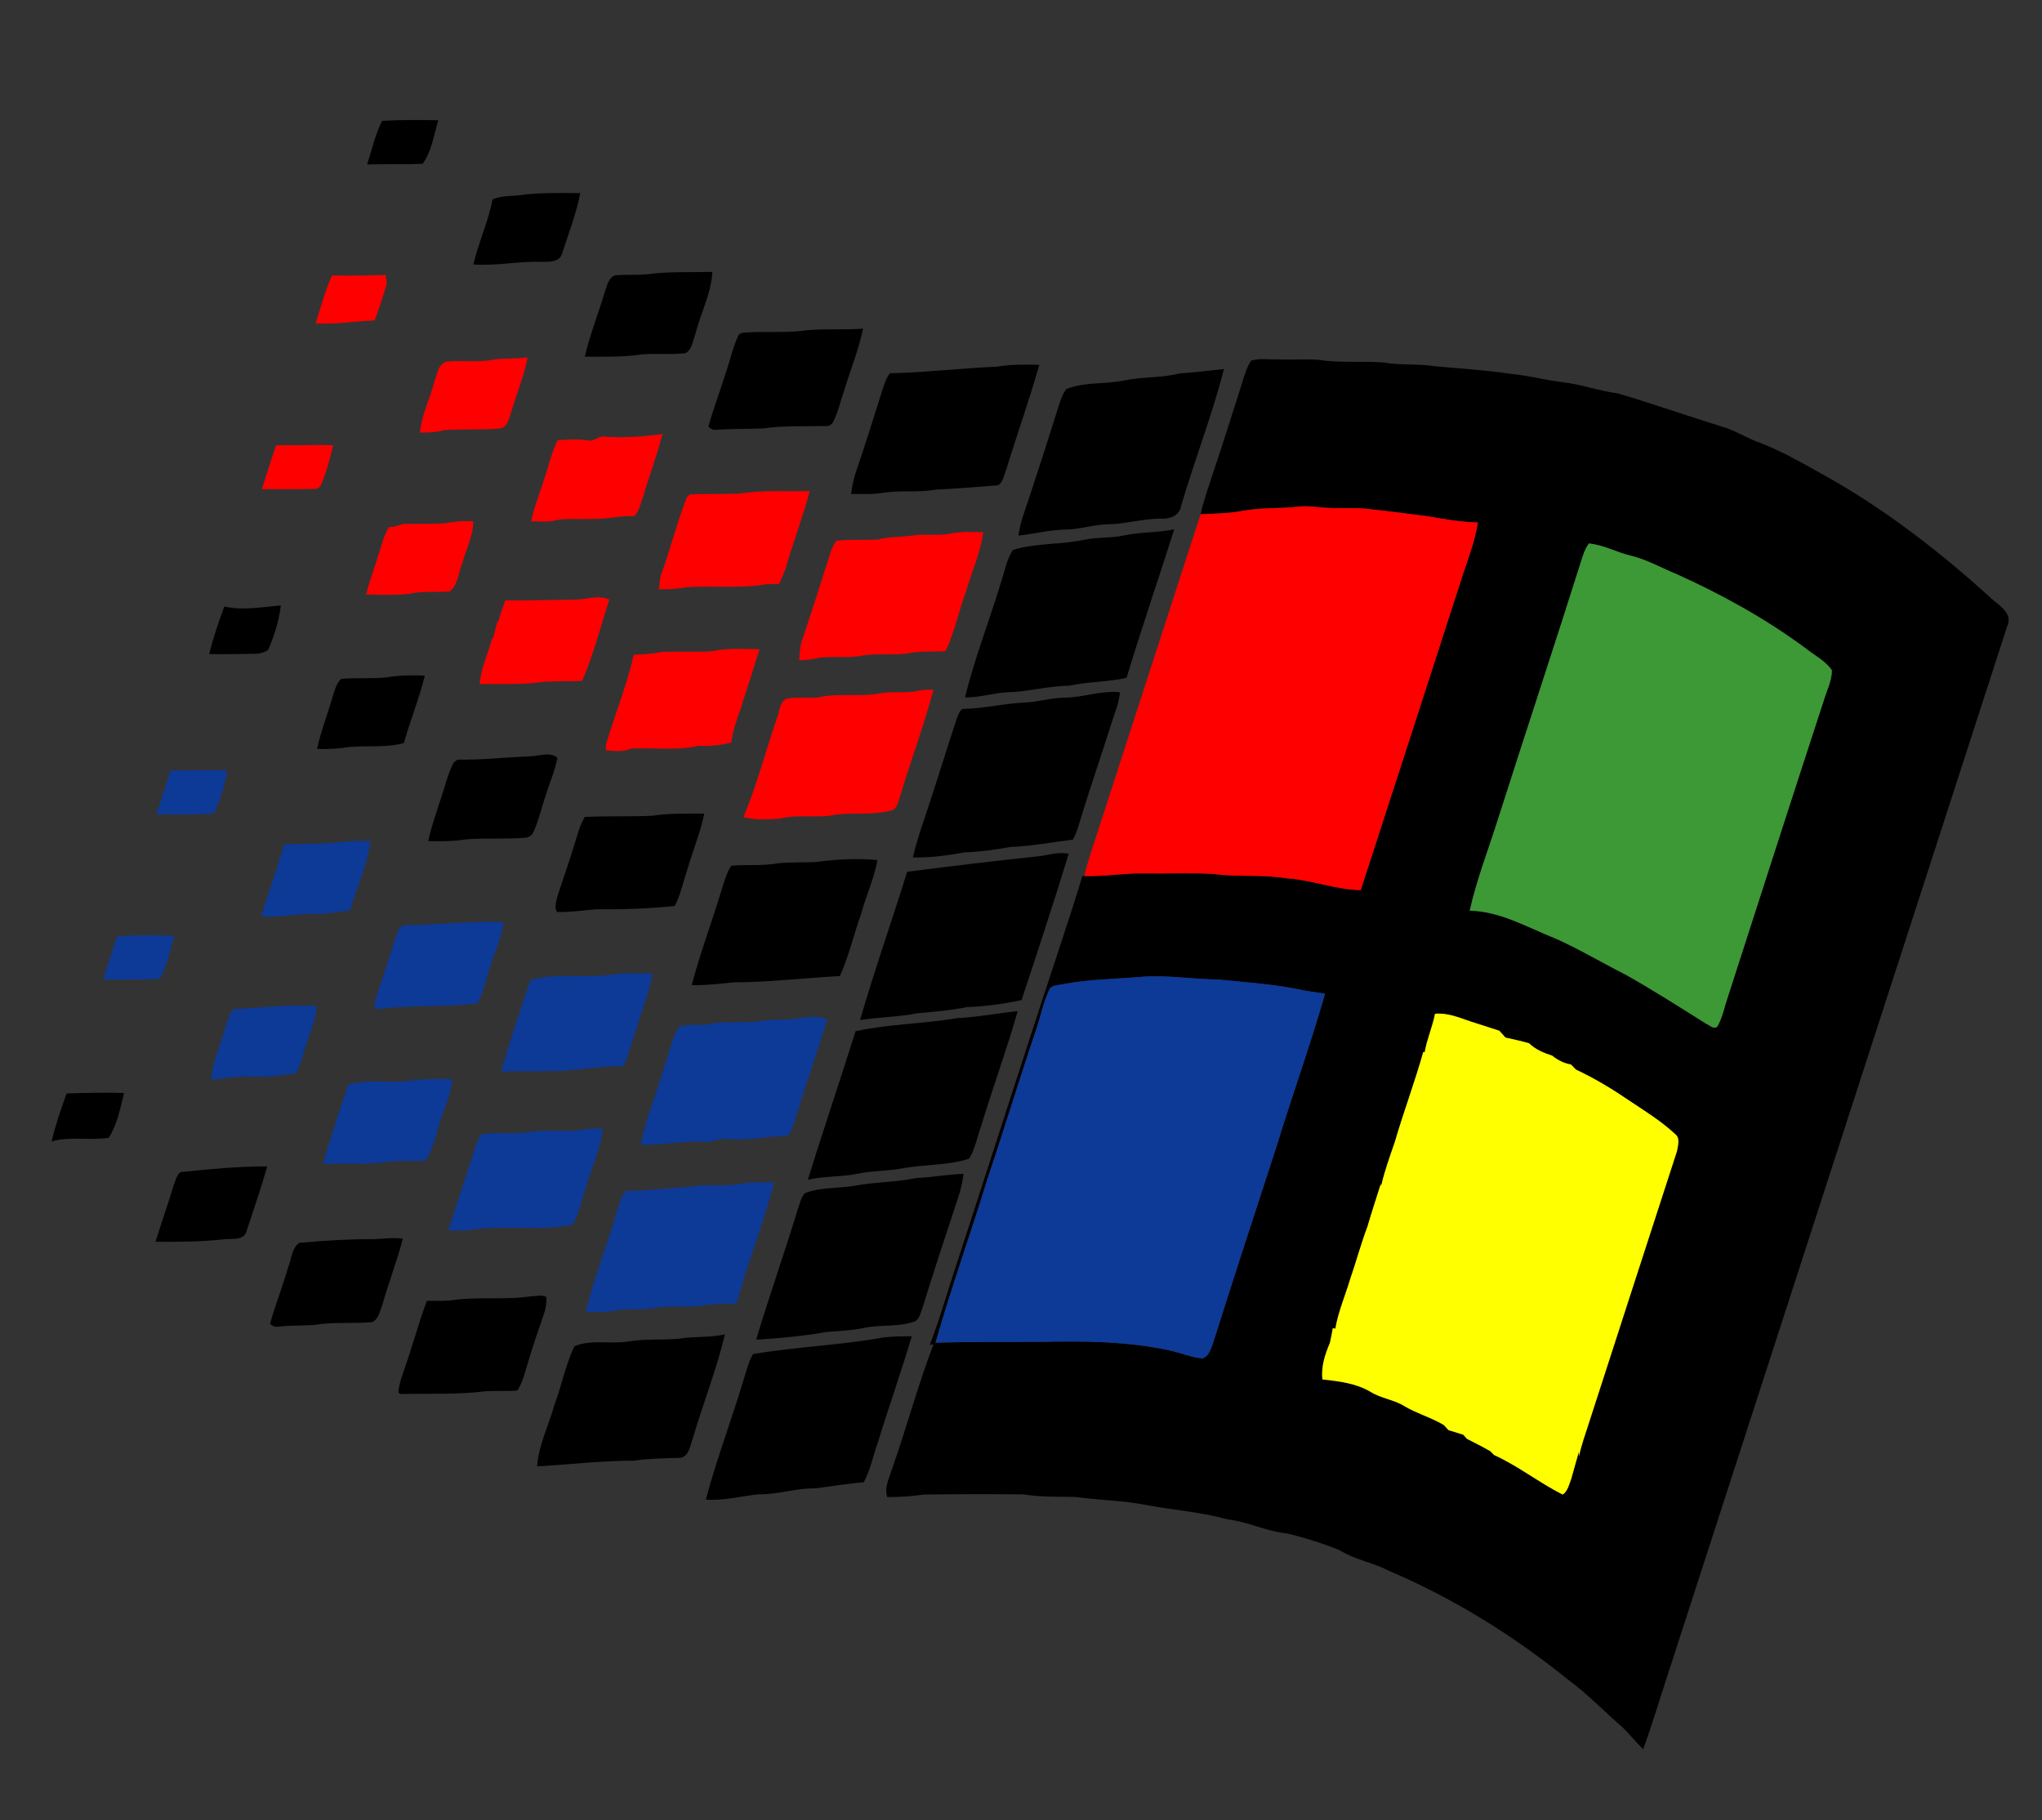 <?xml version="1.0" encoding="UTF-8" ?>
<!DOCTYPE svg PUBLIC "-//W3C//DTD SVG 1.1//EN" "http://www.w3.org/Graphics/SVG/1.1/DTD/svg11.dtd">
<svg width="754pt" height="672pt" viewBox="0 0 754 672" version="1.1" xmlns="http://www.w3.org/2000/svg">
<rect x="0" y="0" width="754" height="672" fill="#333333" stroke="none"/>
<g id="#000000ff">
<path fill="#000000" opacity="1.00" d=" M 135.55 60.72 C 137.33 55.35 138.54 49.71 141.06 44.62 C 147.96 44.26 154.90 44.23 161.81 44.42 C 160.24 49.85 159.40 55.81 156.07 60.49 C 149.24 60.76 142.39 60.53 135.55 60.72 Z" />
<path fill="#000000" opacity="1.00" d=" M 193.88 71.80 C 200.64 71.12 207.46 71.26 214.25 71.30 C 212.80 78.91 209.96 86.14 207.59 93.49 C 206.74 96.87 202.77 96.63 200.04 96.68 C 191.59 96.38 183.24 98.23 174.78 97.65 C 176.70 89.50 180.30 81.84 181.88 73.61 C 185.68 71.95 189.89 72.58 193.88 71.80 Z" />
<path fill="#000000" opacity="1.00" d=" M 227.06 101.69 C 231.10 101.23 235.19 101.69 239.24 101.24 C 247.12 100.16 255.11 100.59 263.04 100.39 C 262.63 108.43 258.66 115.63 256.77 123.36 C 255.77 125.76 255.62 129.19 252.99 130.43 C 246.73 131.12 240.37 130.14 234.13 131.21 C 228.09 131.87 222.01 131.64 215.95 131.70 C 217.80 123.52 221.01 115.74 223.33 107.69 C 224.21 105.54 224.57 102.59 227.06 101.69 Z" />
<path fill="#000000" opacity="1.00" d=" M 298.10 121.91 C 304.94 121.31 311.84 121.87 318.69 121.33 C 317.07 129.14 314.02 136.54 311.72 144.15 C 310.46 147.84 309.57 151.68 307.92 155.23 C 307.42 156.45 306.32 157.50 304.91 157.29 C 297.14 157.49 289.33 157.09 281.61 158.19 C 275.82 158.38 270.02 158.29 264.23 158.71 C 263.20 158.86 262.35 158.14 261.59 157.58 C 263.27 151.05 265.82 144.78 267.77 138.33 C 269.42 133.67 270.45 128.77 272.45 124.24 C 272.82 123.15 274.06 122.80 275.10 122.77 C 282.76 122.23 290.48 123.06 298.10 121.91 Z" />
<path fill="#000000" opacity="1.00" d=" M 462.00 133.13 C 465.24 132.21 468.69 132.79 472.01 132.68 C 477.00 132.91 482.01 132.51 487.00 132.87 C 494.94 134.10 503.01 133.21 511.00 133.84 C 517.19 134.99 523.54 134.16 529.73 135.23 C 539.18 136.03 548.65 136.69 558.04 138.05 C 564.54 138.65 570.86 140.41 577.34 141.18 C 584.10 141.94 590.50 144.37 597.24 145.22 C 610.17 149.00 622.88 153.51 635.75 157.49 C 640.75 158.85 645.06 161.88 649.96 163.51 C 657.77 166.55 665.09 170.71 672.39 174.81 C 695.23 187.34 715.97 203.41 735.22 220.88 C 738.15 223.55 743.39 226.51 741.15 231.21 C 699.87 358.60 658.66 486.01 617.40 613.40 C 613.81 624.19 610.59 635.11 606.76 645.82 C 604.11 643.28 601.81 640.41 599.22 637.83 C 592.43 631.99 586.25 625.45 579.01 620.15 C 558.95 603.94 536.79 590.18 513.06 580.05 C 507.20 576.96 500.49 575.97 494.83 572.45 C 488.57 569.84 482.03 567.83 475.46 566.20 C 467.82 565.51 460.91 561.84 453.31 560.97 C 443.56 558.30 433.44 557.54 423.52 555.72 C 414.80 553.94 405.85 553.93 397.05 552.69 C 390.71 552.53 384.34 552.82 378.06 551.74 C 365.69 551.64 353.31 551.62 340.94 551.82 C 336.54 552.48 332.09 552.75 327.64 552.74 C 326.45 549.61 328.09 546.38 329.01 543.41 C 334.57 527.84 338.78 511.79 344.69 496.35 C 344.34 496.40 343.63 496.50 343.28 496.56 C 346.68 488.02 349.17 479.15 352.02 470.42 C 366.03 427.48 379.75 384.44 393.94 341.56 C 395.90 335.54 397.85 329.51 399.66 323.44 L 400.39 323.44 C 407.95 323.67 415.43 322.27 423.00 322.47 C 431.39 322.60 439.80 322.17 448.19 322.68 C 457.11 323.92 466.19 322.74 475.09 324.29 C 484.35 324.85 493.13 328.50 502.44 328.65 C 515.13 289.68 527.69 250.67 540.32 211.68 C 542.43 205.52 544.66 199.37 545.72 192.92 C 539.63 192.73 533.61 191.79 527.63 190.68 C 519.90 189.64 512.17 188.66 504.42 187.83 C 499.64 187.40 494.84 187.82 490.07 187.49 C 486.50 187.41 482.95 186.61 479.40 187.07 C 472.58 187.87 465.66 187.32 458.90 188.61 C 453.76 189.59 448.52 189.63 443.31 189.87 C 444.54 184.41 446.46 179.13 448.19 173.82 C 451.98 162.52 455.53 151.14 459.14 139.79 C 459.91 137.50 460.60 135.12 462.00 133.13 M 586.67 200.67 C 585.69 202.05 585.00 203.60 584.46 205.20 C 574.26 237.53 563.58 269.70 553.27 302.00 C 549.71 313.39 545.29 324.56 542.69 336.22 C 554.08 336.48 564.08 342.46 574.40 346.53 C 583.21 350.45 591.48 355.42 600.07 359.76 C 610.24 365.46 620.07 371.74 629.94 377.95 C 631.25 378.44 632.68 380.20 634.09 379.05 C 636.04 375.72 636.70 371.85 637.95 368.24 C 649.76 331.72 661.46 295.16 673.41 258.68 C 674.48 254.99 676.43 251.41 676.42 247.49 C 674.01 243.96 670.01 241.97 666.72 239.37 C 652.01 228.47 635.91 219.58 619.24 212.04 C 613.54 209.73 608.15 206.60 602.12 205.15 C 596.89 203.92 592.05 201.13 586.67 200.67 M 392.79 363.31 C 390.94 363.83 388.25 363.46 387.37 365.58 C 385.08 370.39 384.20 375.71 382.41 380.71 C 376.29 398.73 370.81 416.96 364.70 434.98 C 358.51 455.31 351.25 475.32 345.43 495.74 C 358.28 495.34 371.14 495.49 384.00 495.43 C 399.98 495.09 416.16 495.16 431.84 498.59 C 435.92 499.40 439.78 501.21 443.95 501.52 C 446.24 500.95 446.89 498.38 447.71 496.49 C 455.46 472.01 463.41 447.60 471.39 423.20 C 477.14 404.36 483.86 385.82 489.27 366.89 C 486.58 366.42 483.87 366.15 481.20 365.61 C 470.93 363.38 460.42 362.73 450.00 361.67 C 440.64 361.53 431.35 360.00 421.98 360.62 C 412.24 361.48 402.43 361.51 392.79 363.31 M 529.87 374.29 C 528.95 379.10 526.89 383.62 526.06 388.46 C 525.92 388.45 525.65 388.43 525.52 388.43 C 522.38 399.65 518.24 410.55 514.99 421.75 C 513.23 426.88 511.35 431.98 510.12 437.29 C 510.02 437.37 509.80 437.52 509.69 437.60 C 508.09 442.69 506.41 447.75 504.92 452.88 C 502.54 459.19 500.80 465.71 498.60 472.09 C 496.76 478.24 494.17 484.18 493.06 490.54 C 492.83 490.50 492.35 490.43 492.12 490.39 C 491.81 492.22 491.48 494.04 491.04 495.85 C 489.23 500.11 487.77 504.58 488.28 509.29 C 494.37 509.98 500.68 510.69 506.06 513.88 C 509.99 516.35 514.81 516.76 518.73 519.26 C 523.32 521.96 528.56 523.40 533.13 526.14 C 533.71 526.77 534.29 527.41 534.88 528.05 C 536.71 528.57 538.52 529.15 540.34 529.74 C 540.66 530.11 541.31 530.85 541.63 531.22 C 544.54 532.71 547.46 534.17 550.30 535.81 C 550.64 536.16 551.33 536.86 551.67 537.20 C 560.48 541.20 568.30 547.40 577.00 551.82 C 578.92 550.60 579.42 547.93 580.22 545.87 C 581.16 542.61 582.02 539.33 582.98 536.09 C 582.99 536.63 583.01 537.18 583.04 537.74 C 583.92 533.44 585.45 529.34 586.77 525.17 C 597.59 491.78 608.36 458.38 619.23 425.00 C 619.56 422.93 620.52 420.12 618.48 418.66 C 613.20 413.73 607.00 409.98 601.02 405.98 C 594.92 401.81 588.57 398.03 581.87 394.88 C 581.27 394.26 580.68 393.64 580.10 393.03 C 577.50 392.60 575.17 391.41 573.14 389.76 C 570.03 388.76 566.96 387.48 564.58 385.17 C 561.71 384.34 558.79 383.74 555.88 383.07 C 555.14 382.23 554.39 381.39 553.65 380.57 C 550.81 379.64 547.97 378.75 545.15 377.82 C 540.13 376.35 535.24 373.80 529.87 374.29 Z" />
<path fill="#000000" opacity="1.00" d=" M 328.62 137.82 C 341.87 137.52 355.05 135.93 368.30 135.37 C 373.41 134.46 378.59 134.60 383.76 134.70 C 380.02 147.83 375.43 160.70 371.43 173.75 C 370.64 175.60 370.39 178.10 368.50 179.18 C 360.86 179.72 353.25 180.47 345.60 180.75 C 339.38 181.97 333.01 180.93 326.76 181.84 C 322.64 182.58 318.44 182.42 314.27 182.36 C 314.66 179.46 315.21 176.57 316.20 173.82 C 319.52 164.03 322.64 154.17 325.72 144.31 C 326.47 142.07 327.09 139.69 328.62 137.82 Z" />
<path fill="#000000" opacity="1.00" d=" M 435.44 137.90 C 440.95 137.48 446.45 136.88 451.95 136.25 C 447.53 153.35 441.09 169.87 436.11 186.81 C 435.59 190.27 432.11 191.65 428.97 191.49 C 422.23 191.40 415.72 193.49 408.99 193.58 C 403.59 193.68 398.41 195.58 393.00 195.53 C 387.28 195.70 381.72 197.15 376.06 197.74 C 376.74 192.53 378.79 187.68 380.36 182.71 C 383.95 171.90 387.42 161.06 390.81 150.20 C 391.57 147.92 392.21 145.52 393.78 143.64 C 400.55 140.92 407.97 141.96 414.99 140.49 C 421.73 139.05 428.73 139.61 435.44 137.90 Z" />
<path fill="#000000" opacity="1.00" d=" M 415.12 197.66 C 421.22 196.40 427.50 196.71 433.59 195.41 C 427.78 213.71 421.55 231.88 415.98 250.25 C 408.98 251.85 401.73 251.66 394.71 253.18 C 387.04 253.22 379.64 255.44 371.99 255.60 C 366.72 255.84 361.63 257.61 356.32 257.48 C 359.90 242.85 365.50 228.79 369.80 214.36 C 371.10 210.56 371.77 206.44 373.98 203.03 C 382.69 200.40 391.96 201.15 400.79 199.21 C 405.52 198.28 410.41 198.74 415.12 197.66 Z" />
<path fill="#000000" opacity="1.00" d=" M 82.82 223.93 C 89.73 225.48 96.78 224.12 103.70 223.52 C 103.01 229.21 101.31 234.79 98.97 240.00 C 97.52 240.93 95.81 241.43 94.08 241.37 C 88.46 241.43 82.84 241.64 77.22 241.47 C 78.71 235.51 80.69 229.69 82.82 223.93 Z" />
<path fill="#000000" opacity="1.00" d=" M 143.04 250.05 C 147.60 249.25 152.25 249.28 156.87 249.44 C 154.79 257.89 151.48 265.98 149.13 274.36 C 142.57 276.11 135.76 275.24 129.07 275.79 C 125.11 276.44 121.09 276.66 117.08 276.51 C 118.49 269.93 120.98 263.66 122.84 257.20 C 123.65 254.93 124.10 252.31 126.00 250.64 C 131.67 250.15 137.38 250.71 143.04 250.05 Z" />
<path fill="#000000" opacity="1.00" d=" M 393.03 257.58 C 399.93 257.57 406.58 254.82 413.52 255.62 C 413.19 259.80 411.40 263.66 410.21 267.64 C 406.87 278.21 403.28 288.71 399.95 299.29 C 398.77 302.89 397.99 306.66 396.15 310.00 C 388.49 310.94 380.89 312.42 373.16 312.69 C 367.54 313.73 361.88 314.53 356.16 314.69 C 349.86 315.85 343.50 316.75 337.08 316.55 C 338.79 309.05 341.58 301.86 343.87 294.54 C 347.13 284.72 350.11 274.82 353.38 265.01 C 354.06 263.72 354.36 261.52 356.25 261.72 C 363.89 261.48 371.35 259.64 378.98 259.35 C 383.70 259.06 388.28 257.66 393.03 257.58 Z" />
<path fill="#000000" opacity="1.00" d=" M 195.93 279.23 C 199.22 279.11 202.92 277.51 205.84 279.75 C 204.90 284.67 202.84 289.27 201.38 294.04 C 199.90 298.31 198.96 302.79 197.10 306.93 C 196.61 308.23 195.37 309.24 193.96 309.30 C 186.66 309.92 179.30 309.30 172.01 309.91 C 167.42 310.64 162.77 310.67 158.14 310.54 C 159.08 305.74 160.80 301.16 162.23 296.50 C 164.05 291.53 165.08 286.25 167.51 281.53 C 167.86 281.26 168.58 280.73 168.94 280.47 C 177.97 280.61 186.92 279.58 195.93 279.23 Z" />
<path fill="#000000" opacity="1.00" d=" M 241.01 301.17 C 247.30 300.18 253.70 300.43 260.05 300.37 C 258.59 307.54 255.73 314.30 253.71 321.32 C 252.21 325.72 251.31 330.36 249.15 334.50 C 239.40 335.52 229.61 335.81 219.81 335.73 C 215.12 336.15 210.43 336.84 205.70 336.71 C 204.56 335.10 205.43 332.95 205.75 331.19 C 207.91 324.41 210.36 317.71 212.39 310.88 C 213.38 307.72 214.17 304.44 215.95 301.62 C 224.29 301.22 232.67 301.59 241.01 301.17 Z" />
<path fill="#000000" opacity="1.00" d=" M 384.54 316.02 C 387.87 315.44 391.23 314.48 394.62 315.23 C 389.07 333.31 383.14 351.28 377.22 369.25 C 370.59 370.65 363.87 371.59 357.10 371.82 C 350.96 373.11 344.72 373.51 338.50 374.15 C 331.59 375.54 324.51 375.49 317.56 376.64 C 322.88 358.26 329.28 340.16 334.97 321.87 C 351.47 319.73 367.99 317.78 384.54 316.02 Z" />
<path fill="#000000" opacity="1.00" d=" M 301.06 318.27 C 308.64 317.32 316.37 316.77 323.98 317.56 C 322.76 324.43 319.75 330.81 317.93 337.53 C 315.23 345.11 313.45 353.05 310.11 360.38 C 297.04 361.02 284.04 362.70 270.94 362.68 C 265.78 363.25 260.60 363.80 255.40 363.76 C 258.39 352.44 262.48 341.43 265.93 330.24 C 267.10 326.65 267.95 322.88 269.99 319.65 C 275.57 319.11 281.22 319.79 286.76 318.80 C 291.50 318.26 296.30 318.52 301.06 318.27 Z" />
<path fill="#000000" opacity="1.00" d=" M 353.60 375.90 C 361.05 375.54 368.36 374.05 375.77 373.34 C 371.72 387.59 366.60 401.51 362.30 415.68 C 360.84 419.71 360.11 424.08 357.87 427.79 C 349.86 430.40 341.24 429.85 333.01 431.40 C 327.42 432.43 321.68 432.22 316.13 433.45 C 310.24 434.62 304.16 434.18 298.30 435.58 C 303.96 417.22 310.18 399.05 315.91 380.73 C 328.32 378.06 341.10 377.99 353.60 375.90 Z" />
<path fill="#000000" opacity="1.00" d=" M 24.61 403.69 C 31.67 403.55 38.74 403.27 45.79 403.57 C 44.40 409.19 43.33 415.14 40.15 420.08 C 33.17 421.17 25.94 419.45 19.05 421.43 C 20.48 415.40 22.48 409.51 24.61 403.69 Z" />
<path fill="#000000" opacity="1.00" d=" M 66.53 432.78 C 77.21 431.66 87.93 430.61 98.69 430.66 C 96.38 438.66 93.69 446.54 91.08 454.44 C 90.05 458.46 85.11 457.06 82.07 457.62 C 73.89 458.50 65.66 458.55 57.43 458.46 C 59.59 451.54 61.97 444.69 64.08 437.75 C 64.74 436.04 65.16 434.09 66.53 432.78 Z" />
<path fill="#000000" opacity="1.00" d=" M 338.33 434.95 C 344.18 434.65 349.96 433.62 355.81 433.38 C 355.40 436.37 354.74 439.32 353.79 442.18 C 349.29 455.75 344.80 469.32 340.59 482.98 C 339.91 484.64 339.60 486.74 337.99 487.81 C 331.84 490.11 325.10 488.93 318.77 490.33 C 314.30 491.29 309.73 491.39 305.19 491.78 C 296.61 493.32 287.90 494.10 279.21 494.61 C 284.06 478.41 289.73 462.47 294.63 446.28 C 295.43 444.35 295.71 441.90 297.31 440.48 C 303.03 438.31 309.30 438.81 315.25 437.84 C 322.89 436.39 330.71 436.54 338.33 434.95 Z" />
<path fill="#000000" opacity="1.00" d=" M 138.04 457.51 C 141.61 457.41 145.18 456.82 148.74 457.35 C 146.60 465.58 143.51 473.51 141.20 481.69 C 140.31 483.98 139.89 486.94 137.46 488.15 C 130.33 488.78 123.10 487.98 116.01 489.19 C 111.51 489.48 106.98 489.30 102.50 489.84 C 101.42 490.05 100.46 489.41 99.69 488.76 C 101.68 481.75 104.37 474.96 106.38 467.95 C 107.67 464.96 107.64 460.84 110.51 458.88 C 119.67 458.01 128.83 457.49 138.04 457.51 Z" />
<path fill="#000000" opacity="1.00" d=" M 196.43 478.55 C 198.16 478.72 200.40 477.71 201.77 479.05 C 201.82 481.18 201.53 483.31 200.78 485.32 C 198.70 491.30 196.64 497.30 194.86 503.38 C 193.79 506.78 193.02 510.35 191.05 513.39 C 187.14 513.71 183.21 513.43 179.30 513.67 C 168.89 514.97 158.36 514.46 147.89 514.69 L 147.10 514.13 C 147.33 510.93 148.48 507.92 149.52 504.92 C 152.36 496.75 154.61 488.37 157.63 480.26 C 160.75 480.27 163.89 480.46 166.99 480.05 C 176.75 478.60 186.69 480.12 196.43 478.55 Z" />
<path fill="#000000" opacity="1.00" d=" M 250.57 494.30 C 256.22 493.29 262.04 493.97 267.65 492.66 C 264.61 505.75 259.51 518.27 255.80 531.18 C 254.72 533.81 254.43 538.16 250.77 538.25 C 245.19 538.43 239.59 538.48 234.05 539.29 C 222.10 539.29 210.24 540.73 198.34 541.39 C 198.87 533.40 202.70 526.14 204.78 518.50 C 207.43 511.43 208.85 503.88 212.08 497.06 C 218.21 494.44 225.24 496.31 231.73 495.34 C 237.96 494.22 244.29 494.83 250.57 494.30 Z" />
<path fill="#000000" opacity="1.00" d=" M 326.31 493.80 C 329.74 493.38 333.21 493.38 336.66 493.37 C 332.85 506.34 328.28 519.09 324.32 532.02 C 322.44 537.06 321.53 542.50 318.95 547.27 C 312.95 547.73 307.01 548.76 301.05 549.52 C 293.92 549.38 287.07 551.87 279.94 551.73 C 273.50 552.41 267.16 554.15 260.63 553.66 C 264.61 538.59 270.24 524.01 274.68 509.08 C 275.68 505.97 276.41 502.73 278.08 499.90 C 294.07 497.28 310.33 496.63 326.31 493.80 Z" />
</g>
<g id="#ff0000ff">
<path fill="#ff0000" opacity="1.00" d=" M 122.56 101.72 C 129.20 101.79 135.83 101.78 142.45 101.50 C 142.40 102.83 143.14 104.14 142.64 105.46 C 141.21 109.76 140.05 114.18 138.24 118.34 C 130.99 118.55 123.81 119.87 116.53 119.38 C 118.46 113.47 120.03 107.41 122.56 101.72 Z" />
<path fill="#ff0000" opacity="1.00" d=" M 182.98 132.63 C 186.91 132.28 190.88 132.42 194.82 132.01 C 193.54 138.70 190.84 145.03 188.96 151.57 C 187.95 154.17 187.62 158.26 184.00 158.25 C 177.35 158.73 170.65 158.35 164.00 158.82 C 161.09 159.67 158.07 159.77 155.06 159.70 C 155.68 153.17 158.78 147.21 160.39 140.89 C 161.47 138.28 161.67 134.55 164.75 133.53 C 170.81 132.91 176.99 134.06 182.98 132.63 Z" />
<path fill="#ff0000" opacity="1.00" d=" M 217.02 162.59 C 219.39 163.18 221.13 160.75 223.48 161.23 C 230.55 161.75 237.61 161.18 244.61 160.27 C 242.62 168.26 239.58 175.93 237.32 183.84 C 236.49 186.16 235.98 188.76 234.20 190.59 C 229.02 190.26 224.06 191.79 218.90 191.58 C 213.95 191.87 208.89 191.11 204.04 192.37 C 201.41 192.76 198.76 192.45 196.12 192.50 C 197.15 187.24 199.29 182.31 200.82 177.20 C 202.53 172.32 203.58 167.20 205.88 162.55 C 209.59 162.31 213.32 161.96 217.02 162.59 Z" />
<path fill="#ff0000" opacity="1.00" d=" M 101.97 164.38 C 108.99 164.50 116.01 164.12 123.02 164.40 C 121.82 169.49 120.46 174.60 118.37 179.41 C 118.04 179.67 117.39 180.21 117.06 180.48 C 110.28 180.70 103.48 180.55 96.70 180.60 C 98.42 175.18 100.11 169.75 101.97 164.38 Z" />
<path fill="#ff0000" opacity="1.00" d=" M 273.03 182.26 C 281.60 180.87 290.33 181.52 298.98 181.32 C 296.56 190.58 293.08 199.53 290.43 208.74 C 289.78 211.12 288.64 213.33 287.72 215.61 C 286.12 215.61 284.53 215.65 282.94 215.72 C 273.03 217.40 262.92 216.12 252.95 216.84 C 249.73 217.50 246.45 217.60 243.18 217.56 C 243.78 215.66 243.43 213.60 244.24 211.75 C 247.61 202.48 250.01 192.87 253.56 183.67 C 253.88 183.38 254.53 182.80 254.86 182.50 C 260.91 182.31 266.97 182.45 273.03 182.26 Z" />
<path fill="#ff0000" opacity="1.00" d=" M 458.90 188.61 C 465.66 187.32 472.58 187.87 479.40 187.07 C 482.95 186.61 486.50 187.41 490.07 187.49 C 494.84 187.82 499.64 187.40 504.42 187.83 C 512.17 188.66 519.90 189.64 527.63 190.68 C 533.61 191.79 539.63 192.73 545.72 192.92 C 544.66 199.37 542.43 205.52 540.32 211.68 C 527.69 250.67 515.13 289.68 502.44 328.65 C 493.13 328.50 484.35 324.85 475.09 324.29 C 466.19 322.74 457.11 323.92 448.19 322.68 C 439.80 322.17 431.39 322.60 423.00 322.47 C 415.43 322.27 407.95 323.67 400.39 323.44 C 401.58 317.91 403.59 312.61 405.28 307.22 C 417.99 268.12 430.58 228.97 443.31 189.87 C 448.52 189.63 453.76 189.59 458.90 188.61 Z" />
<path fill="#ff0000" opacity="1.00" d=" M 164.05 193.23 C 167.58 192.59 171.16 192.27 174.75 192.44 C 174.76 197.74 172.21 202.50 170.83 207.51 C 169.28 211.09 169.26 215.77 166.09 218.36 C 161.07 218.84 155.95 218.03 151.01 219.27 C 145.78 219.79 140.48 219.66 135.22 219.48 C 136.31 214.59 138.26 209.95 139.63 205.13 C 140.92 201.56 141.57 197.69 143.73 194.48 C 145.87 194.94 147.77 193.29 149.92 193.41 C 154.63 193.39 159.35 193.48 164.05 193.23 Z" />
<path fill="#ff0000" opacity="1.00" d=" M 351.03 197.03 C 354.96 196.12 359.04 196.44 363.04 196.49 C 362.11 204.06 358.76 211.02 356.72 218.31 C 354.05 225.61 352.46 233.33 349.18 240.40 C 344.46 240.75 339.65 240.17 335.01 241.29 C 329.04 242.05 322.93 241.01 317.01 242.31 C 312.33 242.89 307.60 242.32 302.92 242.78 C 300.34 243.39 297.72 243.77 295.07 243.80 C 295.32 241.38 295.30 238.90 296.11 236.59 C 299.54 226.30 302.90 215.99 306.14 205.63 C 306.83 203.53 307.47 201.34 308.90 199.60 C 313.92 199.11 318.98 199.44 324.01 199.23 C 328.30 198.09 332.66 198.30 337.03 197.72 C 341.66 197.03 346.40 197.90 351.03 197.03 Z" />
<path fill="#ff0000" opacity="1.00" d=" M 186.57 221.68 C 195.05 221.75 203.53 221.48 212.01 221.41 C 216.35 221.46 220.76 219.46 224.97 221.40 C 221.77 231.44 219.13 241.72 214.95 251.42 C 210.30 251.50 205.64 251.51 200.99 251.69 C 193.10 252.92 185.07 252.40 177.11 252.58 C 177.59 246.68 180.22 241.31 181.74 235.65 C 181.84 235.58 182.05 235.44 182.16 235.37 C 182.62 233.39 183.18 231.43 183.66 229.45 C 183.76 229.46 183.96 229.46 184.07 229.47 C 184.60 226.78 185.71 224.26 186.57 221.68 Z" />
<path fill="#ff0000" opacity="1.00" d=" M 243.95 240.74 C 250.30 240.40 256.67 240.82 263.02 240.45 C 268.75 239.12 274.66 239.67 280.49 239.69 C 278.14 247.15 275.76 254.59 273.35 262.03 C 271.95 265.98 270.53 269.97 270.01 274.15 C 266.07 275.20 262.04 275.57 257.98 275.34 C 249.82 277.30 241.29 275.91 232.98 276.40 C 230.03 277.78 226.83 277.22 223.73 277.03 C 223.73 276.52 223.73 275.50 223.73 274.99 C 227.02 263.88 231.45 253.07 234.01 241.76 C 237.33 241.53 240.69 241.52 243.95 240.74 Z" />
<path fill="#ff0000" opacity="1.00" d=" M 324.97 256.00 C 329.60 255.05 334.41 256.14 339.03 255.06 C 340.87 254.58 342.78 254.66 344.66 254.66 C 341.17 267.95 336.27 280.83 332.36 294.00 C 331.64 296.12 331.10 299.42 328.22 299.42 C 321.90 301.01 315.35 299.96 308.95 300.73 C 302.06 302.28 294.87 300.48 288.00 302.24 C 283.49 302.52 278.79 302.85 274.53 301.68 C 279.45 289.88 282.67 277.45 286.80 265.36 C 287.92 262.92 287.67 259.29 290.41 258.00 C 294.23 257.24 298.18 257.86 302.04 257.51 C 309.55 255.71 317.40 257.43 324.97 256.00 Z" />
</g>
<g id="#3d9836ff">
<path fill="#3d9836" opacity="1.00" d=" M 586.67 200.67 C 592.05 201.13 596.89 203.92 602.12 205.15 C 608.15 206.60 613.54 209.73 619.24 212.04 C 635.91 219.58 652.01 228.47 666.72 239.37 C 670.01 241.97 674.01 243.96 676.42 247.49 C 676.43 251.41 674.48 254.99 673.41 258.68 C 661.46 295.16 649.76 331.72 637.95 368.24 C 636.70 371.85 636.04 375.72 634.09 379.05 C 632.68 380.20 631.25 378.44 629.94 377.95 C 620.07 371.74 610.24 365.46 600.07 359.76 C 591.48 355.42 583.21 350.45 574.40 346.53 C 564.08 342.46 554.08 336.48 542.69 336.22 C 545.29 324.56 549.71 313.39 553.27 302.00 C 563.58 269.70 574.26 237.53 584.46 205.20 C 585.00 203.60 585.69 202.05 586.67 200.67 Z" />
</g>
<g id="#0d3997ff">
<path fill="#0d3997" opacity="1.00" d=" M 63.06 284.42 C 70.00 284.52 76.94 284.25 83.88 284.41 C 83.06 289.92 81.39 295.31 79.04 300.36 C 71.98 300.94 64.87 300.67 57.78 300.70 C 59.52 295.27 61.25 289.83 63.06 284.42 Z" />
<path fill="#0d3997" opacity="1.00" d=" M 123.04 311.20 C 127.59 310.71 132.18 310.21 136.76 310.58 C 135.66 319.46 131.72 327.69 129.22 336.23 C 125.12 336.50 121.09 337.51 116.97 337.41 C 110.08 337.26 103.29 338.96 96.39 338.32 C 99.20 329.44 102.33 320.66 104.91 311.71 C 110.95 311.53 117.00 311.58 123.04 311.20 Z" />
<path fill="#0d3997" opacity="1.00" d=" M 149.92 341.58 C 161.95 341.57 173.90 339.86 185.96 340.49 C 185.12 346.30 182.64 351.67 180.92 357.24 C 179.41 361.61 178.55 366.21 176.46 370.37 C 164.30 372.10 151.96 370.89 139.81 372.57 C 137.49 372.39 138.52 369.76 138.85 368.40 C 141.22 361.07 143.71 353.77 145.97 346.41 C 146.74 344.50 147.24 341.43 149.92 341.58 Z" />
<path fill="#0d3997" opacity="1.00" d=" M 43.08 345.86 C 50.13 344.90 57.30 345.47 64.40 345.39 C 62.83 350.77 61.87 356.47 59.02 361.37 C 52.05 361.85 45.06 361.57 38.08 361.70 C 39.65 356.39 41.54 351.18 43.08 345.86 Z" />
<path fill="#0d3997" opacity="1.00" d=" M 225.03 359.98 C 230.27 359.11 235.63 359.37 240.93 359.43 C 239.79 366.35 237.04 372.89 235.06 379.60 C 233.39 384.26 232.39 389.14 230.23 393.62 C 222.45 393.55 214.78 394.93 207.04 395.41 C 199.71 395.49 192.38 395.59 185.05 395.61 C 188.31 384.25 192.04 373.01 195.85 361.84 C 205.35 359.17 215.34 361.08 225.03 359.98 Z" />
<path fill="#0d3997" opacity="1.00" d=" M 392.79 363.31 C 402.43 361.51 412.24 361.48 421.98 360.62 C 431.35 360.00 440.64 361.53 450.00 361.67 C 460.42 362.73 470.93 363.38 481.20 365.61 C 483.87 366.15 486.58 366.42 489.27 366.89 C 483.86 385.82 477.14 404.36 471.39 423.20 C 463.41 447.60 455.46 472.01 447.71 496.49 C 446.89 498.38 446.24 500.95 443.95 501.52 C 439.78 501.21 435.92 499.40 431.84 498.59 C 416.16 495.16 399.98 495.09 384.00 495.43 C 371.14 495.49 358.28 495.34 345.43 495.74 C 351.25 475.32 358.51 455.31 364.70 434.98 C 370.81 416.96 376.29 398.73 382.41 380.71 C 384.20 375.71 385.08 370.39 387.37 365.58 C 388.25 363.46 390.94 363.83 392.79 363.31 Z" />
<path fill="#0d3997" opacity="1.00" d=" M 85.95 372.67 C 96.28 371.98 106.59 370.84 116.98 371.42 C 116.59 376.65 114.36 381.44 112.89 386.40 C 111.68 389.72 111.15 393.37 109.11 396.33 C 107.08 396.57 105.05 396.77 103.04 397.13 C 95.92 398.21 88.64 396.78 81.58 398.32 C 80.69 398.39 78.89 398.55 77.99 398.63 C 78.24 393.04 80.67 387.95 82.19 382.66 C 83.28 379.27 84.11 375.74 85.95 372.67 Z" />
<path fill="#0d3997" opacity="1.00" d=" M 294.98 375.96 C 298.44 375.35 302.05 375.00 305.43 376.28 C 302.28 387.10 298.43 397.70 295.13 408.48 C 294.05 411.86 293.23 415.37 291.61 418.55 C 289.88 420.24 287.16 419.31 285.00 419.69 C 279.39 420.41 273.72 421.01 268.06 420.53 C 265.31 420.17 262.85 422.00 260.08 421.53 C 252.20 421.10 244.47 422.86 236.59 422.67 C 238.33 413.29 242.13 404.48 244.81 395.36 C 246.79 390.06 247.70 384.28 250.54 379.35 C 254.08 377.55 258.26 378.94 262.05 378.08 C 267.98 376.88 274.07 377.84 280.03 377.11 C 284.96 376.08 290.03 376.80 294.98 375.96 Z" />
<path fill="#0d3997" opacity="1.00" d=" M 151.04 399.05 C 156.30 398.20 161.66 398.36 166.97 398.47 C 166.57 402.56 165.31 406.46 163.83 410.28 C 161.47 416.29 160.74 423.06 157.17 428.51 C 151.80 428.89 146.35 428.21 141.04 429.31 C 133.82 429.82 126.56 429.61 119.33 429.72 C 122.00 419.80 125.39 410.09 128.64 400.35 C 135.96 398.46 143.61 400.03 151.04 399.05 Z" />
<path fill="#0d3997" opacity="1.00" d=" M 216.54 416.92 C 218.55 416.62 220.58 416.63 222.61 416.61 C 221.81 424.31 218.25 431.36 216.25 438.79 C 214.51 443.20 214.05 448.24 211.31 452.20 C 199.70 454.47 187.73 452.53 176.01 453.76 C 172.57 454.52 169.02 454.41 165.52 454.28 C 168.86 443.93 172.24 433.59 175.62 423.26 C 176.15 421.68 176.76 420.11 177.79 418.79 C 183.79 417.91 189.90 418.86 195.89 417.88 C 202.75 416.94 209.72 418.16 216.54 416.92 Z" />
<path fill="#0d3997" opacity="1.00" d=" M 254.05 438.28 C 260.29 437.04 266.72 438.17 272.99 437.14 C 277.23 436.30 281.58 436.60 285.88 436.52 C 281.96 451.63 276.10 466.16 271.98 481.21 C 268.28 481.63 264.54 481.20 260.87 481.81 C 254.64 483.08 248.23 481.80 241.98 482.89 C 237.05 483.82 231.97 483.04 227.03 483.92 C 223.49 484.61 219.87 484.48 216.29 484.29 C 219.41 471.53 224.33 459.28 228.00 446.67 C 228.92 444.28 229.20 441.23 231.46 439.68 C 239.03 439.69 246.51 438.62 254.05 438.28 Z" />
</g>
<g id="#ffff00ff">
<path fill="#ffff00" opacity="1.00" d=" M 529.87 374.29 C 535.24 373.80 540.13 376.35 545.15 377.82 C 547.97 378.75 550.81 379.64 553.65 380.57 C 554.39 381.39 555.14 382.23 555.88 383.07 C 558.79 383.74 561.71 384.34 564.58 385.17 C 566.96 387.48 570.03 388.76 573.14 389.76 C 575.17 391.41 577.50 392.60 580.10 393.03 C 580.68 393.64 581.27 394.26 581.87 394.88 C 588.57 398.03 594.92 401.81 601.02 405.98 C 607.00 409.98 613.20 413.73 618.48 418.66 C 620.52 420.12 619.56 422.93 619.23 425.00 C 608.36 458.38 597.59 491.78 586.77 525.17 C 585.45 529.34 583.92 533.44 583.04 537.74 C 583.01 537.18 582.99 536.63 582.98 536.09 C 582.02 539.33 581.16 542.61 580.22 545.87 C 579.42 547.93 578.92 550.60 577.00 551.82 C 568.30 547.40 560.48 541.20 551.67 537.20 C 551.33 536.86 550.64 536.16 550.30 535.81 C 547.46 534.17 544.54 532.71 541.63 531.22 C 541.31 530.85 540.66 530.11 540.34 529.74 C 538.52 529.15 536.71 528.57 534.88 528.05 C 534.29 527.41 533.71 526.77 533.13 526.14 C 528.56 523.40 523.32 521.96 518.73 519.26 C 514.81 516.76 509.99 516.35 506.06 513.88 C 500.68 510.69 494.37 509.98 488.28 509.29 C 487.77 504.58 489.23 500.11 491.04 495.85 C 491.48 494.04 491.81 492.22 492.12 490.39 C 492.35 490.43 492.83 490.50 493.06 490.54 C 494.17 484.18 496.76 478.24 498.60 472.09 C 500.80 465.71 502.54 459.19 504.92 452.88 C 506.41 447.75 508.09 442.69 509.69 437.60 C 509.80 437.52 510.02 437.37 510.12 437.29 C 511.35 431.98 513.23 426.88 514.99 421.75 C 518.24 410.55 522.38 399.65 525.52 388.43 C 525.65 388.43 525.92 388.45 526.06 388.46 C 526.89 383.62 528.95 379.10 529.87 374.29 Z" />
</g>
</svg>
